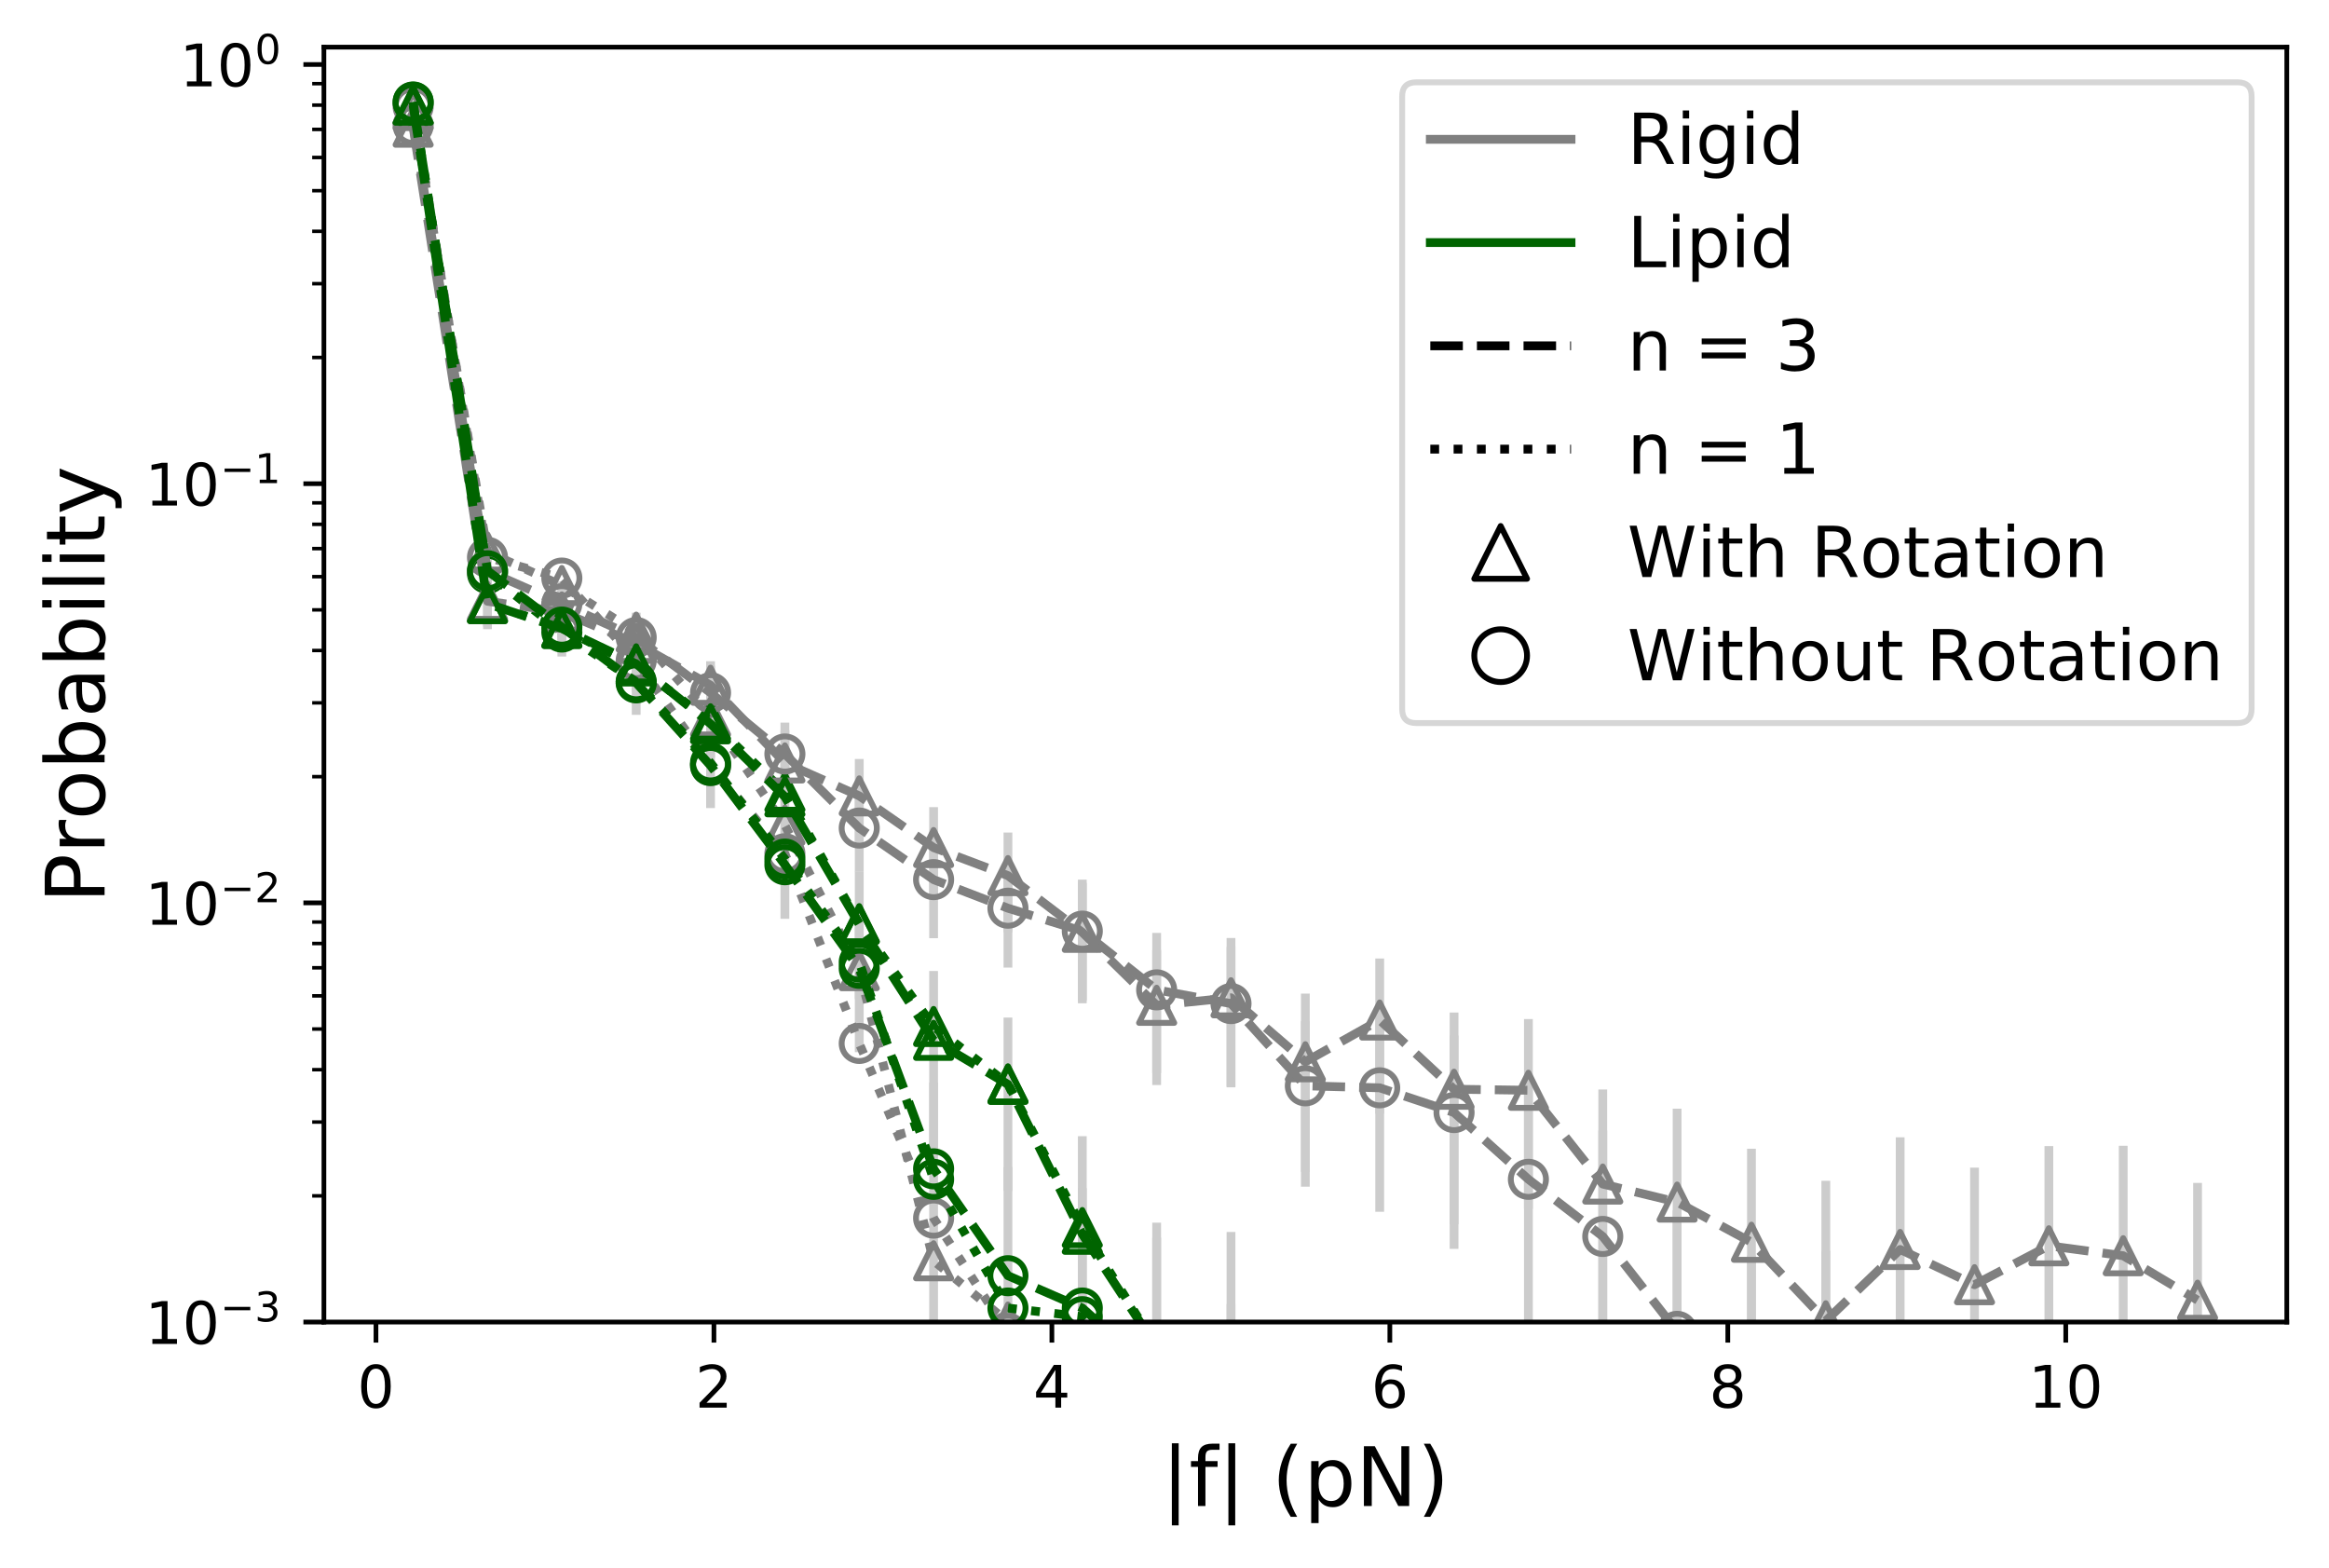 <?xml version="1.0" encoding="utf-8" standalone="no"?>
<!DOCTYPE svg PUBLIC "-//W3C//DTD SVG 1.1//EN"
  "http://www.w3.org/Graphics/SVG/1.1/DTD/svg11.dtd">
<!-- Created with matplotlib (https://matplotlib.org/) -->
<svg height="267.358pt" version="1.1" viewBox="0 0 397.249 267.358" width="397.249pt" xmlns="http://www.w3.org/2000/svg" xmlns:xlink="http://www.w3.org/1999/xlink">
 <defs>
  <style type="text/css">
*{stroke-linecap:butt;stroke-linejoin:round;}
  </style>
 </defs>
 <g id="figure_1">
  <g id="patch_1">
   <path d="M 0 267.358 
L 397.249 267.358 
L 397.249 0 
L 0 0 
z
" style="fill:#ffffff;"/>
  </g>
  <g id="axes_1">
   <g id="patch_2">
    <path d="M 55.249 225.48 
L 390.049 225.48 
L 390.049 8.04 
L 55.249 8.04 
z
" style="fill:#ffffff;"/>
   </g>
   <g id="matplotlib.axis_1">
    <g id="xtick_1">
     <g id="line2d_1">
      <defs>
       <path d="M 0 0 
L 0 3.5 
" id="m4f8c3f0439" style="stroke:#000000;stroke-width:0.8;"/>
      </defs>
      <g>
       <use style="fill-opacity:0;stroke:#000000;stroke-width:0.8;" x="64.127" xlink:href="#m4f8c3f0439" y="225.48"/>
      </g>
     </g>
     <g id="text_1">
      <!-- 0 -->
      <defs>
       <path d="M 31.781 66.406 
Q 24.172 66.406 20.328 58.906 
Q 16.5 51.422 16.5 36.375 
Q 16.5 21.391 20.328 13.891 
Q 24.172 6.391 31.781 6.391 
Q 39.453 6.391 43.281 13.891 
Q 47.125 21.391 47.125 36.375 
Q 47.125 51.422 43.281 58.906 
Q 39.453 66.406 31.781 66.406 
z
M 31.781 74.219 
Q 44.047 74.219 50.516 64.516 
Q 56.984 54.828 56.984 36.375 
Q 56.984 17.969 50.516 8.266 
Q 44.047 -1.422 31.781 -1.422 
Q 19.531 -1.422 13.062 8.266 
Q 6.594 17.969 6.594 36.375 
Q 6.594 54.828 13.062 64.516 
Q 19.531 74.219 31.781 74.219 
z
" id="DejaVuSans-48"/>
      </defs>
      <g transform="translate(60.945 240.078)scale(0.1 -0.1)">
       <use xlink:href="#DejaVuSans-48"/>
      </g>
     </g>
    </g>
    <g id="xtick_2">
     <g id="line2d_2">
      <g>
       <use style="fill-opacity:0;stroke:#000000;stroke-width:0.8;" x="121.771" xlink:href="#m4f8c3f0439" y="225.48"/>
      </g>
     </g>
     <g id="text_2">
      <!-- 2 -->
      <defs>
       <path d="M 19.188 8.297 
L 53.609 8.297 
L 53.609 0 
L 7.328 0 
L 7.328 8.297 
Q 12.938 14.109 22.625 23.891 
Q 32.328 33.688 34.812 36.531 
Q 39.547 41.844 41.422 45.531 
Q 43.312 49.219 43.312 52.781 
Q 43.312 58.594 39.234 62.25 
Q 35.156 65.922 28.609 65.922 
Q 23.969 65.922 18.812 64.312 
Q 13.672 62.703 7.812 59.422 
L 7.812 69.391 
Q 13.766 71.781 18.938 73 
Q 24.125 74.219 28.422 74.219 
Q 39.75 74.219 46.484 68.547 
Q 53.219 62.891 53.219 53.422 
Q 53.219 48.922 51.531 44.891 
Q 49.859 40.875 45.406 35.406 
Q 44.188 33.984 37.641 27.219 
Q 31.109 20.453 19.188 8.297 
z
" id="DejaVuSans-50"/>
      </defs>
      <g transform="translate(118.59 240.078)scale(0.1 -0.1)">
       <use xlink:href="#DejaVuSans-50"/>
      </g>
     </g>
    </g>
    <g id="xtick_3">
     <g id="line2d_3">
      <g>
       <use style="fill-opacity:0;stroke:#000000;stroke-width:0.8;" x="179.416" xlink:href="#m4f8c3f0439" y="225.48"/>
      </g>
     </g>
     <g id="text_3">
      <!-- 4 -->
      <defs>
       <path d="M 37.797 64.312 
L 12.891 25.391 
L 37.797 25.391 
z
M 35.203 72.906 
L 47.609 72.906 
L 47.609 25.391 
L 58.016 25.391 
L 58.016 17.188 
L 47.609 17.188 
L 47.609 0 
L 37.797 0 
L 37.797 17.188 
L 4.891 17.188 
L 4.891 26.703 
z
" id="DejaVuSans-52"/>
      </defs>
      <g transform="translate(176.235 240.078)scale(0.1 -0.1)">
       <use xlink:href="#DejaVuSans-52"/>
      </g>
     </g>
    </g>
    <g id="xtick_4">
     <g id="line2d_4">
      <g>
       <use style="fill-opacity:0;stroke:#000000;stroke-width:0.8;" x="237.061" xlink:href="#m4f8c3f0439" y="225.48"/>
      </g>
     </g>
     <g id="text_4">
      <!-- 6 -->
      <defs>
       <path d="M 33.016 40.375 
Q 26.375 40.375 22.484 35.828 
Q 18.609 31.297 18.609 23.391 
Q 18.609 15.531 22.484 10.953 
Q 26.375 6.391 33.016 6.391 
Q 39.656 6.391 43.531 10.953 
Q 47.406 15.531 47.406 23.391 
Q 47.406 31.297 43.531 35.828 
Q 39.656 40.375 33.016 40.375 
z
M 52.594 71.297 
L 52.594 62.312 
Q 48.875 64.062 45.094 64.984 
Q 41.312 65.922 37.594 65.922 
Q 27.828 65.922 22.672 59.328 
Q 17.531 52.734 16.797 39.406 
Q 19.672 43.656 24.016 45.922 
Q 28.375 48.188 33.594 48.188 
Q 44.578 48.188 50.953 41.516 
Q 57.328 34.859 57.328 23.391 
Q 57.328 12.156 50.688 5.359 
Q 44.047 -1.422 33.016 -1.422 
Q 20.359 -1.422 13.672 8.266 
Q 6.984 17.969 6.984 36.375 
Q 6.984 53.656 15.188 63.938 
Q 23.391 74.219 37.203 74.219 
Q 40.922 74.219 44.703 73.484 
Q 48.484 72.75 52.594 71.297 
z
" id="DejaVuSans-54"/>
      </defs>
      <g transform="translate(233.879 240.078)scale(0.1 -0.1)">
       <use xlink:href="#DejaVuSans-54"/>
      </g>
     </g>
    </g>
    <g id="xtick_5">
     <g id="line2d_5">
      <g>
       <use style="fill-opacity:0;stroke:#000000;stroke-width:0.8;" x="294.705" xlink:href="#m4f8c3f0439" y="225.48"/>
      </g>
     </g>
     <g id="text_5">
      <!-- 8 -->
      <defs>
       <path d="M 31.781 34.625 
Q 24.75 34.625 20.719 30.859 
Q 16.703 27.094 16.703 20.516 
Q 16.703 13.922 20.719 10.156 
Q 24.75 6.391 31.781 6.391 
Q 38.812 6.391 42.859 10.172 
Q 46.922 13.969 46.922 20.516 
Q 46.922 27.094 42.891 30.859 
Q 38.875 34.625 31.781 34.625 
z
M 21.922 38.812 
Q 15.578 40.375 12.031 44.719 
Q 8.5 49.078 8.5 55.328 
Q 8.5 64.062 14.719 69.141 
Q 20.953 74.219 31.781 74.219 
Q 42.672 74.219 48.875 69.141 
Q 55.078 64.062 55.078 55.328 
Q 55.078 49.078 51.531 44.719 
Q 48 40.375 41.703 38.812 
Q 48.828 37.156 52.797 32.312 
Q 56.781 27.484 56.781 20.516 
Q 56.781 9.906 50.312 4.234 
Q 43.844 -1.422 31.781 -1.422 
Q 19.734 -1.422 13.25 4.234 
Q 6.781 9.906 6.781 20.516 
Q 6.781 27.484 10.781 32.312 
Q 14.797 37.156 21.922 38.812 
z
M 18.312 54.391 
Q 18.312 48.734 21.844 45.562 
Q 25.391 42.391 31.781 42.391 
Q 38.141 42.391 41.719 45.562 
Q 45.312 48.734 45.312 54.391 
Q 45.312 60.062 41.719 63.234 
Q 38.141 66.406 31.781 66.406 
Q 25.391 66.406 21.844 63.234 
Q 18.312 60.062 18.312 54.391 
z
" id="DejaVuSans-56"/>
      </defs>
      <g transform="translate(291.524 240.078)scale(0.1 -0.1)">
       <use xlink:href="#DejaVuSans-56"/>
      </g>
     </g>
    </g>
    <g id="xtick_6">
     <g id="line2d_6">
      <g>
       <use style="fill-opacity:0;stroke:#000000;stroke-width:0.8;" x="352.35" xlink:href="#m4f8c3f0439" y="225.48"/>
      </g>
     </g>
     <g id="text_6">
      <!-- 10 -->
      <defs>
       <path d="M 12.406 8.297 
L 28.516 8.297 
L 28.516 63.922 
L 10.984 60.406 
L 10.984 69.391 
L 28.422 72.906 
L 38.281 72.906 
L 38.281 8.297 
L 54.391 8.297 
L 54.391 0 
L 12.406 0 
z
" id="DejaVuSans-49"/>
      </defs>
      <g transform="translate(345.987 240.078)scale(0.1 -0.1)">
       <use xlink:href="#DejaVuSans-49"/>
       <use x="63.623" xlink:href="#DejaVuSans-48"/>
      </g>
     </g>
    </g>
    <g id="text_7">
     <!-- |f| (pN) -->
     <defs>
      <path d="M 21 76.422 
L 21 -23.578 
L 12.703 -23.578 
L 12.703 76.422 
z
" id="DejaVuSans-124"/>
      <path d="M 37.109 75.984 
L 37.109 68.5 
L 28.516 68.5 
Q 23.688 68.5 21.797 66.547 
Q 19.922 64.594 19.922 59.516 
L 19.922 54.688 
L 34.719 54.688 
L 34.719 47.703 
L 19.922 47.703 
L 19.922 0 
L 10.891 0 
L 10.891 47.703 
L 2.297 47.703 
L 2.297 54.688 
L 10.891 54.688 
L 10.891 58.5 
Q 10.891 67.625 15.141 71.797 
Q 19.391 75.984 28.609 75.984 
z
" id="DejaVuSans-102"/>
      <path id="DejaVuSans-32"/>
      <path d="M 31 75.875 
Q 24.469 64.656 21.281 53.656 
Q 18.109 42.672 18.109 31.391 
Q 18.109 20.125 21.312 9.062 
Q 24.516 -2 31 -13.188 
L 23.188 -13.188 
Q 15.875 -1.703 12.234 9.375 
Q 8.594 20.453 8.594 31.391 
Q 8.594 42.281 12.203 53.312 
Q 15.828 64.359 23.188 75.875 
z
" id="DejaVuSans-40"/>
      <path d="M 18.109 8.203 
L 18.109 -20.797 
L 9.078 -20.797 
L 9.078 54.688 
L 18.109 54.688 
L 18.109 46.391 
Q 20.953 51.266 25.266 53.625 
Q 29.594 56 35.594 56 
Q 45.562 56 51.781 48.094 
Q 58.016 40.188 58.016 27.297 
Q 58.016 14.406 51.781 6.484 
Q 45.562 -1.422 35.594 -1.422 
Q 29.594 -1.422 25.266 0.953 
Q 20.953 3.328 18.109 8.203 
z
M 48.688 27.297 
Q 48.688 37.203 44.609 42.844 
Q 40.531 48.484 33.406 48.484 
Q 26.266 48.484 22.188 42.844 
Q 18.109 37.203 18.109 27.297 
Q 18.109 17.391 22.188 11.75 
Q 26.266 6.109 33.406 6.109 
Q 40.531 6.109 44.609 11.75 
Q 48.688 17.391 48.688 27.297 
z
" id="DejaVuSans-112"/>
      <path d="M 9.812 72.906 
L 23.094 72.906 
L 55.422 11.922 
L 55.422 72.906 
L 64.984 72.906 
L 64.984 0 
L 51.703 0 
L 19.391 60.984 
L 19.391 0 
L 9.812 0 
z
" id="DejaVuSans-78"/>
      <path d="M 8.016 75.875 
L 15.828 75.875 
Q 23.141 64.359 26.781 53.312 
Q 30.422 42.281 30.422 31.391 
Q 30.422 20.453 26.781 9.375 
Q 23.141 -1.703 15.828 -13.188 
L 8.016 -13.188 
Q 14.5 -2 17.703 9.062 
Q 20.906 20.125 20.906 31.391 
Q 20.906 42.672 17.703 53.656 
Q 14.5 64.656 8.016 75.875 
z
" id="DejaVuSans-41"/>
     </defs>
     <g transform="translate(198.101 256.857)scale(0.14 -0.14)">
      <use xlink:href="#DejaVuSans-124"/>
      <use x="33.691" xlink:href="#DejaVuSans-102"/>
      <use x="68.896" xlink:href="#DejaVuSans-124"/>
      <use x="102.588" xlink:href="#DejaVuSans-32"/>
      <use x="134.375" xlink:href="#DejaVuSans-40"/>
      <use x="173.389" xlink:href="#DejaVuSans-112"/>
      <use x="236.865" xlink:href="#DejaVuSans-78"/>
      <use x="311.67" xlink:href="#DejaVuSans-41"/>
     </g>
    </g>
   </g>
   <g id="matplotlib.axis_2">
    <g id="ytick_1">
     <g id="line2d_7">
      <defs>
       <path d="M 0 0 
L -3.5 0 
" id="m34b54b934f" style="stroke:#000000;stroke-width:0.8;"/>
      </defs>
      <g>
       <use style="fill-opacity:0;stroke:#000000;stroke-width:0.8;" x="55.249" xlink:href="#m34b54b934f" y="225.48"/>
      </g>
     </g>
     <g id="text_8">
      <!-- $\mathdefault{10^{-3}}$ -->
      <defs>
       <path d="M 10.594 35.5 
L 73.188 35.5 
L 73.188 27.203 
L 10.594 27.203 
z
" id="DejaVuSans-8722"/>
       <path d="M 40.578 39.312 
Q 47.656 37.797 51.625 33 
Q 55.609 28.219 55.609 21.188 
Q 55.609 10.406 48.188 4.484 
Q 40.766 -1.422 27.094 -1.422 
Q 22.516 -1.422 17.656 -0.516 
Q 12.797 0.391 7.625 2.203 
L 7.625 11.719 
Q 11.719 9.328 16.594 8.109 
Q 21.484 6.891 26.812 6.891 
Q 36.078 6.891 40.938 10.547 
Q 45.797 14.203 45.797 21.188 
Q 45.797 27.641 41.281 31.266 
Q 36.766 34.906 28.719 34.906 
L 20.219 34.906 
L 20.219 43.016 
L 29.109 43.016 
Q 36.375 43.016 40.234 45.922 
Q 44.094 48.828 44.094 54.297 
Q 44.094 59.906 40.109 62.906 
Q 36.141 65.922 28.719 65.922 
Q 24.656 65.922 20.016 65.031 
Q 15.375 64.156 9.812 62.312 
L 9.812 71.094 
Q 15.438 72.656 20.344 73.438 
Q 25.25 74.219 29.594 74.219 
Q 40.828 74.219 47.359 69.109 
Q 53.906 64.016 53.906 55.328 
Q 53.906 49.266 50.438 45.094 
Q 46.969 40.922 40.578 39.312 
z
" id="DejaVuSans-51"/>
      </defs>
      <g transform="translate(24.749 229.279)scale(0.1 -0.1)">
       <use transform="translate(0 0.766)" xlink:href="#DejaVuSans-49"/>
       <use transform="translate(63.623 0.766)" xlink:href="#DejaVuSans-48"/>
       <use transform="translate(128.203 39.047)scale(0.7)" xlink:href="#DejaVuSans-8722"/>
       <use transform="translate(186.855 39.047)scale(0.7)" xlink:href="#DejaVuSans-51"/>
      </g>
     </g>
    </g>
    <g id="ytick_2">
     <g id="line2d_8">
      <g>
       <use style="fill-opacity:0;stroke:#000000;stroke-width:0.8;" x="55.249" xlink:href="#m34b54b934f" y="153.986"/>
      </g>
     </g>
     <g id="text_9">
      <!-- $\mathdefault{10^{-2}}$ -->
      <g transform="translate(24.749 157.786)scale(0.1 -0.1)">
       <use transform="translate(0 0.766)" xlink:href="#DejaVuSans-49"/>
       <use transform="translate(63.623 0.766)" xlink:href="#DejaVuSans-48"/>
       <use transform="translate(128.203 39.047)scale(0.7)" xlink:href="#DejaVuSans-8722"/>
       <use transform="translate(186.855 39.047)scale(0.7)" xlink:href="#DejaVuSans-50"/>
      </g>
     </g>
    </g>
    <g id="ytick_3">
     <g id="line2d_9">
      <g>
       <use style="fill-opacity:0;stroke:#000000;stroke-width:0.8;" x="55.249" xlink:href="#m34b54b934f" y="82.493"/>
      </g>
     </g>
     <g id="text_10">
      <!-- $\mathdefault{10^{-1}}$ -->
      <g transform="translate(24.749 86.292)scale(0.1 -0.1)">
       <use transform="translate(0 0.684)" xlink:href="#DejaVuSans-49"/>
       <use transform="translate(63.623 0.684)" xlink:href="#DejaVuSans-48"/>
       <use transform="translate(128.203 38.966)scale(0.7)" xlink:href="#DejaVuSans-8722"/>
       <use transform="translate(186.855 38.966)scale(0.7)" xlink:href="#DejaVuSans-49"/>
      </g>
     </g>
    </g>
    <g id="ytick_4">
     <g id="line2d_10">
      <g>
       <use style="fill-opacity:0;stroke:#000000;stroke-width:0.8;" x="55.249" xlink:href="#m34b54b934f" y="10.999"/>
      </g>
     </g>
     <g id="text_11">
      <!-- $\mathdefault{10^{0}}$ -->
      <g transform="translate(30.649 14.798)scale(0.1 -0.1)">
       <use transform="translate(0 0.766)" xlink:href="#DejaVuSans-49"/>
       <use transform="translate(63.623 0.766)" xlink:href="#DejaVuSans-48"/>
       <use transform="translate(128.203 39.047)scale(0.7)" xlink:href="#DejaVuSans-48"/>
      </g>
     </g>
    </g>
    <g id="ytick_5">
     <g id="line2d_11">
      <defs>
       <path d="M 0 0 
L -2 0 
" id="ma5b384ab87" style="stroke:#000000;stroke-width:0.6;"/>
      </defs>
      <g>
       <use style="fill-opacity:0;stroke:#000000;stroke-width:0.6;" x="55.249" xlink:href="#ma5b384ab87" y="203.958"/>
      </g>
     </g>
    </g>
    <g id="ytick_6">
     <g id="line2d_12">
      <g>
       <use style="fill-opacity:0;stroke:#000000;stroke-width:0.6;" x="55.249" xlink:href="#ma5b384ab87" y="191.369"/>
      </g>
     </g>
    </g>
    <g id="ytick_7">
     <g id="line2d_13">
      <g>
       <use style="fill-opacity:0;stroke:#000000;stroke-width:0.6;" x="55.249" xlink:href="#ma5b384ab87" y="182.436"/>
      </g>
     </g>
    </g>
    <g id="ytick_8">
     <g id="line2d_14">
      <g>
       <use style="fill-opacity:0;stroke:#000000;stroke-width:0.6;" x="55.249" xlink:href="#ma5b384ab87" y="175.508"/>
      </g>
     </g>
    </g>
    <g id="ytick_9">
     <g id="line2d_15">
      <g>
       <use style="fill-opacity:0;stroke:#000000;stroke-width:0.6;" x="55.249" xlink:href="#ma5b384ab87" y="169.847"/>
      </g>
     </g>
    </g>
    <g id="ytick_10">
     <g id="line2d_16">
      <g>
       <use style="fill-opacity:0;stroke:#000000;stroke-width:0.6;" x="55.249" xlink:href="#ma5b384ab87" y="165.061"/>
      </g>
     </g>
    </g>
    <g id="ytick_11">
     <g id="line2d_17">
      <g>
       <use style="fill-opacity:0;stroke:#000000;stroke-width:0.6;" x="55.249" xlink:href="#ma5b384ab87" y="160.915"/>
      </g>
     </g>
    </g>
    <g id="ytick_12">
     <g id="line2d_18">
      <g>
       <use style="fill-opacity:0;stroke:#000000;stroke-width:0.6;" x="55.249" xlink:href="#ma5b384ab87" y="157.258"/>
      </g>
     </g>
    </g>
    <g id="ytick_13">
     <g id="line2d_19">
      <g>
       <use style="fill-opacity:0;stroke:#000000;stroke-width:0.6;" x="55.249" xlink:href="#ma5b384ab87" y="132.465"/>
      </g>
     </g>
    </g>
    <g id="ytick_14">
     <g id="line2d_20">
      <g>
       <use style="fill-opacity:0;stroke:#000000;stroke-width:0.6;" x="55.249" xlink:href="#ma5b384ab87" y="119.875"/>
      </g>
     </g>
    </g>
    <g id="ytick_15">
     <g id="line2d_21">
      <g>
       <use style="fill-opacity:0;stroke:#000000;stroke-width:0.6;" x="55.249" xlink:href="#ma5b384ab87" y="110.943"/>
      </g>
     </g>
    </g>
    <g id="ytick_16">
     <g id="line2d_22">
      <g>
       <use style="fill-opacity:0;stroke:#000000;stroke-width:0.6;" x="55.249" xlink:href="#ma5b384ab87" y="104.014"/>
      </g>
     </g>
    </g>
    <g id="ytick_17">
     <g id="line2d_23">
      <g>
       <use style="fill-opacity:0;stroke:#000000;stroke-width:0.6;" x="55.249" xlink:href="#ma5b384ab87" y="98.354"/>
      </g>
     </g>
    </g>
    <g id="ytick_18">
     <g id="line2d_24">
      <g>
       <use style="fill-opacity:0;stroke:#000000;stroke-width:0.6;" x="55.249" xlink:href="#ma5b384ab87" y="93.567"/>
      </g>
     </g>
    </g>
    <g id="ytick_19">
     <g id="line2d_25">
      <g>
       <use style="fill-opacity:0;stroke:#000000;stroke-width:0.6;" x="55.249" xlink:href="#ma5b384ab87" y="89.421"/>
      </g>
     </g>
    </g>
    <g id="ytick_20">
     <g id="line2d_26">
      <g>
       <use style="fill-opacity:0;stroke:#000000;stroke-width:0.6;" x="55.249" xlink:href="#ma5b384ab87" y="85.764"/>
      </g>
     </g>
    </g>
    <g id="ytick_21">
     <g id="line2d_27">
      <g>
       <use style="fill-opacity:0;stroke:#000000;stroke-width:0.6;" x="55.249" xlink:href="#ma5b384ab87" y="60.971"/>
      </g>
     </g>
    </g>
    <g id="ytick_22">
     <g id="line2d_28">
      <g>
       <use style="fill-opacity:0;stroke:#000000;stroke-width:0.6;" x="55.249" xlink:href="#ma5b384ab87" y="48.382"/>
      </g>
     </g>
    </g>
    <g id="ytick_23">
     <g id="line2d_29">
      <g>
       <use style="fill-opacity:0;stroke:#000000;stroke-width:0.6;" x="55.249" xlink:href="#ma5b384ab87" y="39.449"/>
      </g>
     </g>
    </g>
    <g id="ytick_24">
     <g id="line2d_30">
      <g>
       <use style="fill-opacity:0;stroke:#000000;stroke-width:0.6;" x="55.249" xlink:href="#ma5b384ab87" y="32.521"/>
      </g>
     </g>
    </g>
    <g id="ytick_25">
     <g id="line2d_31">
      <g>
       <use style="fill-opacity:0;stroke:#000000;stroke-width:0.6;" x="55.249" xlink:href="#ma5b384ab87" y="26.86"/>
      </g>
     </g>
    </g>
    <g id="ytick_26">
     <g id="line2d_32">
      <g>
       <use style="fill-opacity:0;stroke:#000000;stroke-width:0.6;" x="55.249" xlink:href="#ma5b384ab87" y="22.074"/>
      </g>
     </g>
    </g>
    <g id="ytick_27">
     <g id="line2d_33">
      <g>
       <use style="fill-opacity:0;stroke:#000000;stroke-width:0.6;" x="55.249" xlink:href="#ma5b384ab87" y="17.928"/>
      </g>
     </g>
    </g>
    <g id="ytick_28">
     <g id="line2d_34">
      <g>
       <use style="fill-opacity:0;stroke:#000000;stroke-width:0.6;" x="55.249" xlink:href="#ma5b384ab87" y="14.271"/>
      </g>
     </g>
    </g>
    <g id="text_12">
     <!-- Probability -->
     <defs>
      <path d="M 19.672 64.797 
L 19.672 37.406 
L 32.078 37.406 
Q 38.969 37.406 42.719 40.969 
Q 46.484 44.531 46.484 51.125 
Q 46.484 57.672 42.719 61.234 
Q 38.969 64.797 32.078 64.797 
z
M 9.812 72.906 
L 32.078 72.906 
Q 44.344 72.906 50.609 67.359 
Q 56.891 61.812 56.891 51.125 
Q 56.891 40.328 50.609 34.812 
Q 44.344 29.297 32.078 29.297 
L 19.672 29.297 
L 19.672 0 
L 9.812 0 
z
" id="DejaVuSans-80"/>
      <path d="M 41.109 46.297 
Q 39.594 47.172 37.812 47.578 
Q 36.031 48 33.891 48 
Q 26.266 48 22.188 43.047 
Q 18.109 38.094 18.109 28.812 
L 18.109 0 
L 9.078 0 
L 9.078 54.688 
L 18.109 54.688 
L 18.109 46.188 
Q 20.953 51.172 25.484 53.578 
Q 30.031 56 36.531 56 
Q 37.453 56 38.578 55.875 
Q 39.703 55.766 41.062 55.516 
z
" id="DejaVuSans-114"/>
      <path d="M 30.609 48.391 
Q 23.391 48.391 19.188 42.75 
Q 14.984 37.109 14.984 27.297 
Q 14.984 17.484 19.156 11.844 
Q 23.344 6.203 30.609 6.203 
Q 37.797 6.203 41.984 11.859 
Q 46.188 17.531 46.188 27.297 
Q 46.188 37.016 41.984 42.703 
Q 37.797 48.391 30.609 48.391 
z
M 30.609 56 
Q 42.328 56 49.016 48.375 
Q 55.719 40.766 55.719 27.297 
Q 55.719 13.875 49.016 6.219 
Q 42.328 -1.422 30.609 -1.422 
Q 18.844 -1.422 12.172 6.219 
Q 5.516 13.875 5.516 27.297 
Q 5.516 40.766 12.172 48.375 
Q 18.844 56 30.609 56 
z
" id="DejaVuSans-111"/>
      <path d="M 48.688 27.297 
Q 48.688 37.203 44.609 42.844 
Q 40.531 48.484 33.406 48.484 
Q 26.266 48.484 22.188 42.844 
Q 18.109 37.203 18.109 27.297 
Q 18.109 17.391 22.188 11.75 
Q 26.266 6.109 33.406 6.109 
Q 40.531 6.109 44.609 11.75 
Q 48.688 17.391 48.688 27.297 
z
M 18.109 46.391 
Q 20.953 51.266 25.266 53.625 
Q 29.594 56 35.594 56 
Q 45.562 56 51.781 48.094 
Q 58.016 40.188 58.016 27.297 
Q 58.016 14.406 51.781 6.484 
Q 45.562 -1.422 35.594 -1.422 
Q 29.594 -1.422 25.266 0.953 
Q 20.953 3.328 18.109 8.203 
L 18.109 0 
L 9.078 0 
L 9.078 75.984 
L 18.109 75.984 
z
" id="DejaVuSans-98"/>
      <path d="M 34.281 27.484 
Q 23.391 27.484 19.188 25 
Q 14.984 22.516 14.984 16.5 
Q 14.984 11.719 18.141 8.906 
Q 21.297 6.109 26.703 6.109 
Q 34.188 6.109 38.703 11.406 
Q 43.219 16.703 43.219 25.484 
L 43.219 27.484 
z
M 52.203 31.203 
L 52.203 0 
L 43.219 0 
L 43.219 8.297 
Q 40.141 3.328 35.547 0.953 
Q 30.953 -1.422 24.312 -1.422 
Q 15.922 -1.422 10.953 3.297 
Q 6 8.016 6 15.922 
Q 6 25.141 12.172 29.828 
Q 18.359 34.516 30.609 34.516 
L 43.219 34.516 
L 43.219 35.406 
Q 43.219 41.609 39.141 45 
Q 35.062 48.391 27.688 48.391 
Q 23 48.391 18.547 47.266 
Q 14.109 46.141 10.016 43.891 
L 10.016 52.203 
Q 14.938 54.109 19.578 55.047 
Q 24.219 56 28.609 56 
Q 40.484 56 46.344 49.844 
Q 52.203 43.703 52.203 31.203 
z
" id="DejaVuSans-97"/>
      <path d="M 9.422 54.688 
L 18.406 54.688 
L 18.406 0 
L 9.422 0 
z
M 9.422 75.984 
L 18.406 75.984 
L 18.406 64.594 
L 9.422 64.594 
z
" id="DejaVuSans-105"/>
      <path d="M 9.422 75.984 
L 18.406 75.984 
L 18.406 0 
L 9.422 0 
z
" id="DejaVuSans-108"/>
      <path d="M 18.312 70.219 
L 18.312 54.688 
L 36.812 54.688 
L 36.812 47.703 
L 18.312 47.703 
L 18.312 18.016 
Q 18.312 11.328 20.141 9.422 
Q 21.969 7.516 27.594 7.516 
L 36.812 7.516 
L 36.812 0 
L 27.594 0 
Q 17.188 0 13.234 3.875 
Q 9.281 7.766 9.281 18.016 
L 9.281 47.703 
L 2.688 47.703 
L 2.688 54.688 
L 9.281 54.688 
L 9.281 70.219 
z
" id="DejaVuSans-116"/>
      <path d="M 32.172 -5.078 
Q 28.375 -14.844 24.75 -17.812 
Q 21.141 -20.797 15.094 -20.797 
L 7.906 -20.797 
L 7.906 -13.281 
L 13.188 -13.281 
Q 16.891 -13.281 18.938 -11.516 
Q 21 -9.766 23.484 -3.219 
L 25.094 0.875 
L 2.984 54.688 
L 12.5 54.688 
L 29.594 11.922 
L 46.688 54.688 
L 56.203 54.688 
z
" id="DejaVuSans-121"/>
     </defs>
     <g transform="translate(17.838 154.037)rotate(-90)scale(0.14 -0.14)">
      <use xlink:href="#DejaVuSans-80"/>
      <use x="60.287" xlink:href="#DejaVuSans-114"/>
      <use x="101.369" xlink:href="#DejaVuSans-111"/>
      <use x="162.551" xlink:href="#DejaVuSans-98"/>
      <use x="226.027" xlink:href="#DejaVuSans-97"/>
      <use x="287.307" xlink:href="#DejaVuSans-98"/>
      <use x="350.783" xlink:href="#DejaVuSans-105"/>
      <use x="378.566" xlink:href="#DejaVuSans-108"/>
      <use x="406.35" xlink:href="#DejaVuSans-105"/>
      <use x="434.133" xlink:href="#DejaVuSans-116"/>
      <use x="473.342" xlink:href="#DejaVuSans-121"/>
     </g>
    </g>
   </g>
   <g id="LineCollection_1">
    <path clip-path="url(#p4df588254d)" d="M 70.468 22.29 
L 70.468 21.11 
" style="fill:none;stroke:#cccccc;stroke-width:1.5;"/>
    <path clip-path="url(#p4df588254d)" d="M 83.149 106.869 
L 83.149 98.755 
" style="fill:none;stroke:#cccccc;stroke-width:1.5;"/>
    <path clip-path="url(#p4df588254d)" d="M 95.831 108.79 
L 95.831 100.504 
" style="fill:none;stroke:#cccccc;stroke-width:1.5;"/>
    <path clip-path="url(#p4df588254d)" d="M 108.513 114.941 
L 108.513 105.264 
" style="fill:none;stroke:#cccccc;stroke-width:1.5;"/>
    <path clip-path="url(#p4df588254d)" d="M 121.195 121.582 
L 121.195 112.773 
" style="fill:none;stroke:#cccccc;stroke-width:1.5;"/>
    <path clip-path="url(#p4df588254d)" d="M 133.877 136.925 
L 133.877 124.543 
" style="fill:none;stroke:#cccccc;stroke-width:1.5;"/>
    <path clip-path="url(#p4df588254d)" d="M 146.558 143.637 
L 146.558 129.455 
" style="fill:none;stroke:#cccccc;stroke-width:1.5;"/>
    <path clip-path="url(#p4df588254d)" d="M 159.24 153.437 
L 159.24 137.662 
" style="fill:none;stroke:#cccccc;stroke-width:1.5;"/>
    <path clip-path="url(#p4df588254d)" d="M 171.922 158.988 
L 171.922 141.988 
" style="fill:none;stroke:#cccccc;stroke-width:1.5;"/>
    <path clip-path="url(#p4df588254d)" d="M 184.604 170.642 
L 184.604 150.575 
" style="fill:none;stroke:#cccccc;stroke-width:1.5;"/>
    <path clip-path="url(#p4df588254d)" d="M 197.286 185.054 
L 197.286 162.03 
" style="fill:none;stroke:#cccccc;stroke-width:1.5;"/>
    <path clip-path="url(#p4df588254d)" d="M 209.968 185.449 
L 209.968 159.979 
" style="fill:none;stroke:#cccccc;stroke-width:1.5;"/>
    <path clip-path="url(#p4df588254d)" d="M 222.649 199.878 
L 222.649 169.463 
" style="fill:none;stroke:#cccccc;stroke-width:1.5;"/>
    <path clip-path="url(#p4df588254d)" d="M 235.331 189.945 
L 235.331 163.473 
" style="fill:none;stroke:#cccccc;stroke-width:1.5;"/>
    <path clip-path="url(#p4df588254d)" d="M 248.013 208.817 
L 248.013 172.689 
" style="fill:none;stroke:#cccccc;stroke-width:1.5;"/>
    <path clip-path="url(#p4df588254d)" d="M 260.695 206.156 
L 260.695 173.808 
" style="fill:none;stroke:#cccccc;stroke-width:1.5;"/>
    <path clip-path="url(#p4df588254d)" d="M 273.377 237.449 
L 273.377 185.814 
" style="fill:none;stroke:#cccccc;stroke-width:1.5;"/>
    <path clip-path="url(#p4df588254d)" d="M 286.058 239.462 
L 286.058 189.092 
" style="fill:none;stroke:#cccccc;stroke-width:1.5;"/>
    <path clip-path="url(#p4df588254d)" d="M 298.74 246.408 
L 298.74 195.925 
" style="fill:none;stroke:#cccccc;stroke-width:1.5;"/>
    <path clip-path="url(#p4df588254d)" d="M 311.422 268.358 
L 311.422 201.392 
" style="fill:none;stroke:#cccccc;stroke-width:1.5;"/>
    <path clip-path="url(#p4df588254d)" d="M 324.104 268.358 
L 324.104 193.973 
" style="fill:none;stroke:#cccccc;stroke-width:1.5;"/>
    <path clip-path="url(#p4df588254d)" d="M 336.786 268.358 
L 336.786 199.139 
" style="fill:none;stroke:#cccccc;stroke-width:1.5;"/>
    <path clip-path="url(#p4df588254d)" d="M 349.468 253.023 
L 349.468 195.469 
" style="fill:none;stroke:#cccccc;stroke-width:1.5;"/>
    <path clip-path="url(#p4df588254d)" d="M 362.149 268.358 
L 362.149 195.416 
" style="fill:none;stroke:#cccccc;stroke-width:1.5;"/>
    <path clip-path="url(#p4df588254d)" d="M 374.831 268.358 
L 374.831 201.747 
" style="fill:none;stroke:#cccccc;stroke-width:1.5;"/>
   </g>
   <g id="LineCollection_2">
    <path clip-path="url(#p4df588254d)" d="M 70.468 22.057 
L 70.468 20.72 
" style="fill:none;stroke:#cccccc;stroke-width:1.5;"/>
    <path clip-path="url(#p4df588254d)" d="M 83.149 101.635 
L 83.149 93.641 
" style="fill:none;stroke:#cccccc;stroke-width:1.5;"/>
    <path clip-path="url(#p4df588254d)" d="M 95.831 107.275 
L 95.831 99.194 
" style="fill:none;stroke:#cccccc;stroke-width:1.5;"/>
    <path clip-path="url(#p4df588254d)" d="M 108.513 113.621 
L 108.513 104.505 
" style="fill:none;stroke:#cccccc;stroke-width:1.5;"/>
    <path clip-path="url(#p4df588254d)" d="M 121.195 123.529 
L 121.195 113.567 
" style="fill:none;stroke:#cccccc;stroke-width:1.5;"/>
    <path clip-path="url(#p4df588254d)" d="M 133.877 135.07 
L 133.877 123.244 
" style="fill:none;stroke:#cccccc;stroke-width:1.5;"/>
    <path clip-path="url(#p4df588254d)" d="M 146.558 148.686 
L 146.558 135.219 
" style="fill:none;stroke:#cccccc;stroke-width:1.5;"/>
    <path clip-path="url(#p4df588254d)" d="M 159.24 160.015 
L 159.24 142.475 
" style="fill:none;stroke:#cccccc;stroke-width:1.5;"/>
    <path clip-path="url(#p4df588254d)" d="M 171.922 165.028 
L 171.922 147.268 
" style="fill:none;stroke:#cccccc;stroke-width:1.5;"/>
    <path clip-path="url(#p4df588254d)" d="M 184.604 171.116 
L 184.604 150.02 
" style="fill:none;stroke:#cccccc;stroke-width:1.5;"/>
    <path clip-path="url(#p4df588254d)" d="M 197.286 183.029 
L 197.286 159.116 
" style="fill:none;stroke:#cccccc;stroke-width:1.5;"/>
    <path clip-path="url(#p4df588254d)" d="M 209.968 185.31 
L 209.968 161.483 
" style="fill:none;stroke:#cccccc;stroke-width:1.5;"/>
    <path clip-path="url(#p4df588254d)" d="M 222.649 202.395 
L 222.649 174.185 
" style="fill:none;stroke:#cccccc;stroke-width:1.5;"/>
    <path clip-path="url(#p4df588254d)" d="M 235.331 206.676 
L 235.331 173.068 
" style="fill:none;stroke:#cccccc;stroke-width:1.5;"/>
    <path clip-path="url(#p4df588254d)" d="M 248.013 213.002 
L 248.013 176.608 
" style="fill:none;stroke:#cccccc;stroke-width:1.5;"/>
    <path clip-path="url(#p4df588254d)" d="M 260.695 236.459 
L 260.695 185.038 
" style="fill:none;stroke:#cccccc;stroke-width:1.5;"/>
    <path clip-path="url(#p4df588254d)" d="M 273.377 259.422 
L 273.377 192.794 
" style="fill:none;stroke:#cccccc;stroke-width:1.5;"/>
    <path clip-path="url(#p4df588254d)" d="M 286.058 268.358 
L 286.058 206.397 
" style="fill:none;stroke:#cccccc;stroke-width:1.5;"/>
    <path clip-path="url(#p4df588254d)" d="M 298.74 268.358 
L 298.74 214.107 
" style="fill:none;stroke:#cccccc;stroke-width:1.5;"/>
    <path clip-path="url(#p4df588254d)" d="M 311.422 268.358 
L 311.422 213.323 
" style="fill:none;stroke:#cccccc;stroke-width:1.5;"/>
    <path clip-path="url(#p4df588254d)" style="fill:none;stroke:#cccccc;stroke-width:1.5;"/>
    <path clip-path="url(#p4df588254d)" style="fill:none;stroke:#cccccc;stroke-width:1.5;"/>
    <path clip-path="url(#p4df588254d)" d="M 349.468 268.358 
L 349.468 249.168 
" style="fill:none;stroke:#cccccc;stroke-width:1.5;"/>
    <path clip-path="url(#p4df588254d)" style="fill:none;stroke:#cccccc;stroke-width:1.5;"/>
    <path clip-path="url(#p4df588254d)" style="fill:none;stroke:#cccccc;stroke-width:1.5;"/>
   </g>
   <g id="LineCollection_3">
    <path clip-path="url(#p4df588254d)" d="M 70.468 18.438 
L 70.468 17.44 
" style="fill:none;stroke:#cccccc;stroke-width:1.5;"/>
    <path clip-path="url(#p4df588254d)" d="M 83.149 107.315 
L 83.149 99.128 
" style="fill:none;stroke:#cccccc;stroke-width:1.5;"/>
    <path clip-path="url(#p4df588254d)" d="M 95.831 111.972 
L 95.831 103.058 
" style="fill:none;stroke:#cccccc;stroke-width:1.5;"/>
    <path clip-path="url(#p4df588254d)" d="M 108.513 117.945 
L 108.513 109.122 
" style="fill:none;stroke:#cccccc;stroke-width:1.5;"/>
    <path clip-path="url(#p4df588254d)" d="M 121.195 129.197 
L 121.195 118.598 
" style="fill:none;stroke:#cccccc;stroke-width:1.5;"/>
    <path clip-path="url(#p4df588254d)" d="M 133.877 144.483 
L 133.877 129.17 
" style="fill:none;stroke:#cccccc;stroke-width:1.5;"/>
    <path clip-path="url(#p4df588254d)" d="M 146.558 170.402 
L 146.558 148.621 
" style="fill:none;stroke:#cccccc;stroke-width:1.5;"/>
    <path clip-path="url(#p4df588254d)" d="M 159.24 196.776 
L 159.24 165.6 
" style="fill:none;stroke:#cccccc;stroke-width:1.5;"/>
    <path clip-path="url(#p4df588254d)" d="M 171.922 203.119 
L 171.922 173.552 
" style="fill:none;stroke:#cccccc;stroke-width:1.5;"/>
    <path clip-path="url(#p4df588254d)" d="M 184.604 249.3 
L 184.604 193.782 
" style="fill:none;stroke:#cccccc;stroke-width:1.5;"/>
    <path clip-path="url(#p4df588254d)" d="M 197.286 268.358 
L 197.286 208.529 
" style="fill:none;stroke:#cccccc;stroke-width:1.5;"/>
    <path clip-path="url(#p4df588254d)" d="M 209.968 268.358 
L 209.968 210.117 
" style="fill:none;stroke:#cccccc;stroke-width:1.5;"/>
    <path clip-path="url(#p4df588254d)" d="M 222.649 268.358 
L 222.649 226.384 
" style="fill:none;stroke:#cccccc;stroke-width:1.5;"/>
    <path clip-path="url(#p4df588254d)" d="M 235.331 268.358 
L 235.331 235.381 
" style="fill:none;stroke:#cccccc;stroke-width:1.5;"/>
    <path clip-path="url(#p4df588254d)" d="M 248.013 268.358 
L 248.013 253.93 
" style="fill:none;stroke:#cccccc;stroke-width:1.5;"/>
    <path clip-path="url(#p4df588254d)" d="M 260.695 268.358 
L 260.695 250.623 
" style="fill:none;stroke:#cccccc;stroke-width:1.5;"/>
    <path clip-path="url(#p4df588254d)" style="fill:none;stroke:#cccccc;stroke-width:1.5;"/>
    <path clip-path="url(#p4df588254d)" style="fill:none;stroke:#cccccc;stroke-width:1.5;"/>
    <path clip-path="url(#p4df588254d)" style="fill:none;stroke:#cccccc;stroke-width:1.5;"/>
    <path clip-path="url(#p4df588254d)" style="fill:none;stroke:#cccccc;stroke-width:1.5;"/>
    <path clip-path="url(#p4df588254d)" style="fill:none;stroke:#cccccc;stroke-width:1.5;"/>
    <path clip-path="url(#p4df588254d)" style="fill:none;stroke:#cccccc;stroke-width:1.5;"/>
    <path clip-path="url(#p4df588254d)" style="fill:none;stroke:#cccccc;stroke-width:1.5;"/>
    <path clip-path="url(#p4df588254d)" style="fill:none;stroke:#cccccc;stroke-width:1.5;"/>
    <path clip-path="url(#p4df588254d)" style="fill:none;stroke:#cccccc;stroke-width:1.5;"/>
   </g>
   <g id="LineCollection_4">
    <path clip-path="url(#p4df588254d)" d="M 70.468 17.878 
L 70.468 17.029 
" style="fill:none;stroke:#cccccc;stroke-width:1.5;"/>
    <path clip-path="url(#p4df588254d)" d="M 83.149 101.429 
L 83.149 93.737 
" style="fill:none;stroke:#cccccc;stroke-width:1.5;"/>
    <path clip-path="url(#p4df588254d)" d="M 95.831 111.354 
L 95.831 103.093 
" style="fill:none;stroke:#cccccc;stroke-width:1.5;"/>
    <path clip-path="url(#p4df588254d)" d="M 108.513 121.922 
L 108.513 111.83 
" style="fill:none;stroke:#cccccc;stroke-width:1.5;"/>
    <path clip-path="url(#p4df588254d)" d="M 121.195 137.82 
L 121.195 124.693 
" style="fill:none;stroke:#cccccc;stroke-width:1.5;"/>
    <path clip-path="url(#p4df588254d)" d="M 133.877 156.706 
L 133.877 140.381 
" style="fill:none;stroke:#cccccc;stroke-width:1.5;"/>
    <path clip-path="url(#p4df588254d)" d="M 146.558 179.454 
L 146.558 155.394 
" style="fill:none;stroke:#cccccc;stroke-width:1.5;"/>
    <path clip-path="url(#p4df588254d)" d="M 159.24 228.281 
L 159.24 184.637 
" style="fill:none;stroke:#cccccc;stroke-width:1.5;"/>
    <path clip-path="url(#p4df588254d)" d="M 171.922 268.358 
L 171.922 199.062 
" style="fill:none;stroke:#cccccc;stroke-width:1.5;"/>
    <path clip-path="url(#p4df588254d)" d="M 184.604 268.358 
L 184.604 202.639 
" style="fill:none;stroke:#cccccc;stroke-width:1.5;"/>
    <path clip-path="url(#p4df588254d)" d="M 197.286 268.358 
L 197.286 211.059 
" style="fill:none;stroke:#cccccc;stroke-width:1.5;"/>
    <path clip-path="url(#p4df588254d)" d="M 209.968 268.358 
L 209.968 222.403 
" style="fill:none;stroke:#cccccc;stroke-width:1.5;"/>
    <path clip-path="url(#p4df588254d)" style="fill:none;stroke:#cccccc;stroke-width:1.5;"/>
    <path clip-path="url(#p4df588254d)" style="fill:none;stroke:#cccccc;stroke-width:1.5;"/>
    <path clip-path="url(#p4df588254d)" d="M 248.013 268.358 
L 248.013 244.29 
" style="fill:none;stroke:#cccccc;stroke-width:1.5;"/>
    <path clip-path="url(#p4df588254d)" style="fill:none;stroke:#cccccc;stroke-width:1.5;"/>
    <path clip-path="url(#p4df588254d)" style="fill:none;stroke:#cccccc;stroke-width:1.5;"/>
    <path clip-path="url(#p4df588254d)" style="fill:none;stroke:#cccccc;stroke-width:1.5;"/>
    <path clip-path="url(#p4df588254d)" style="fill:none;stroke:#cccccc;stroke-width:1.5;"/>
    <path clip-path="url(#p4df588254d)" style="fill:none;stroke:#cccccc;stroke-width:1.5;"/>
    <path clip-path="url(#p4df588254d)" style="fill:none;stroke:#cccccc;stroke-width:1.5;"/>
    <path clip-path="url(#p4df588254d)" style="fill:none;stroke:#cccccc;stroke-width:1.5;"/>
    <path clip-path="url(#p4df588254d)" style="fill:none;stroke:#cccccc;stroke-width:1.5;"/>
    <path clip-path="url(#p4df588254d)" style="fill:none;stroke:#cccccc;stroke-width:1.5;"/>
    <path clip-path="url(#p4df588254d)" style="fill:none;stroke:#cccccc;stroke-width:1.5;"/>
   </g>
   <g id="line2d_35">
    <path clip-path="url(#p4df588254d)" d="M 70.468 18.849 
L 83.149 94.14 
L 95.831 99.859 
L 108.513 107.815 
L 121.195 122.262 
L 133.877 140.742 
L 146.558 165.553 
L 159.24 215.033 
L 171.922 225.48 
L 184.604 240.323 
L 189.854 268.358 
" style="fill:none;stroke:#808080;stroke-dasharray:1.5,2.475;stroke-dashoffset:0;stroke-width:1.5;"/>
    <defs>
     <path d="M 0 -3 
L -3 3 
L 3 3 
z
" id="m5aba879219" style="stroke:#808080;stroke-linejoin:miter;"/>
    </defs>
    <g clip-path="url(#p4df588254d)">
     <use style="fill-opacity:0;stroke:#808080;stroke-linejoin:miter;" x="70.468" xlink:href="#m5aba879219" y="18.849"/>
     <use style="fill-opacity:0;stroke:#808080;stroke-linejoin:miter;" x="83.149" xlink:href="#m5aba879219" y="94.14"/>
     <use style="fill-opacity:0;stroke:#808080;stroke-linejoin:miter;" x="95.831" xlink:href="#m5aba879219" y="99.859"/>
     <use style="fill-opacity:0;stroke:#808080;stroke-linejoin:miter;" x="108.513" xlink:href="#m5aba879219" y="107.815"/>
     <use style="fill-opacity:0;stroke:#808080;stroke-linejoin:miter;" x="121.195" xlink:href="#m5aba879219" y="122.262"/>
     <use style="fill-opacity:0;stroke:#808080;stroke-linejoin:miter;" x="133.877" xlink:href="#m5aba879219" y="140.742"/>
     <use style="fill-opacity:0;stroke:#808080;stroke-linejoin:miter;" x="146.558" xlink:href="#m5aba879219" y="165.553"/>
     <use style="fill-opacity:0;stroke:#808080;stroke-linejoin:miter;" x="159.24" xlink:href="#m5aba879219" y="215.033"/>
     <use style="fill-opacity:0;stroke:#808080;stroke-linejoin:miter;" x="171.922" xlink:href="#m5aba879219" y="225.48"/>
     <use style="fill-opacity:0;stroke:#808080;stroke-linejoin:miter;" x="184.604" xlink:href="#m5aba879219" y="240.323"/>
     <use style="fill-opacity:0;stroke:#808080;stroke-linejoin:miter;" x="197.286" xlink:href="#m5aba879219" y="308.048"/>
     <use style="fill-opacity:0;stroke:#808080;stroke-linejoin:miter;" x="209.968" xlink:href="#m5aba879219" y="303.902"/>
     <use style="fill-opacity:0;stroke:#808080;stroke-linejoin:miter;" x="213.342" xlink:href="#m5aba879219" y="19250.778"/>
     <use style="fill-opacity:0;stroke:#808080;stroke-linejoin:miter;" x="244.637" xlink:href="#m5aba879219" y="19250.778"/>
     <use style="fill-opacity:0;stroke:#808080;stroke-linejoin:miter;" x="248.013" xlink:href="#m5aba879219" y="291.313"/>
     <use style="fill-opacity:0;stroke:#808080;stroke-linejoin:miter;" x="251.389" xlink:href="#m5aba879219" y="19250.778"/>
    </g>
   </g>
   <g id="line2d_36">
    <path clip-path="url(#p4df588254d)" d="M 70.468 18.163 
L 83.149 95.062 
L 95.831 98.593 
L 108.513 112.658 
L 121.195 130.538 
L 133.877 145.602 
L 146.558 177.962 
L 159.24 207.751 
L 171.922 227.401 
L 183.805 268.358 
" style="fill:none;stroke:#808080;stroke-dasharray:1.5,2.475;stroke-dashoffset:0;stroke-width:1.5;"/>
    <defs>
     <path d="M 0 3 
C 0.796 3 1.559 2.684 2.121 2.121 
C 2.684 1.559 3 0.796 3 0 
C 3 -0.796 2.684 -1.559 2.121 -2.121 
C 1.559 -2.684 0.796 -3 0 -3 
C -0.796 -3 -1.559 -2.684 -2.121 -2.121 
C -2.684 -1.559 -3 -0.796 -3 0 
C -3 0.796 -2.684 1.559 -2.121 2.121 
C -1.559 2.684 -0.796 3 0 3 
z
" id="mc4e35ad2f2" style="stroke:#808080;"/>
    </defs>
    <g clip-path="url(#p4df588254d)">
     <use style="fill-opacity:0;stroke:#808080;" x="70.468" xlink:href="#mc4e35ad2f2" y="18.163"/>
     <use style="fill-opacity:0;stroke:#808080;" x="83.149" xlink:href="#mc4e35ad2f2" y="95.062"/>
     <use style="fill-opacity:0;stroke:#808080;" x="95.831" xlink:href="#mc4e35ad2f2" y="98.593"/>
     <use style="fill-opacity:0;stroke:#808080;" x="108.513" xlink:href="#mc4e35ad2f2" y="112.658"/>
     <use style="fill-opacity:0;stroke:#808080;" x="121.195" xlink:href="#mc4e35ad2f2" y="130.538"/>
     <use style="fill-opacity:0;stroke:#808080;" x="133.877" xlink:href="#mc4e35ad2f2" y="145.602"/>
     <use style="fill-opacity:0;stroke:#808080;" x="146.558" xlink:href="#mc4e35ad2f2" y="177.962"/>
     <use style="fill-opacity:0;stroke:#808080;" x="159.24" xlink:href="#mc4e35ad2f2" y="207.751"/>
     <use style="fill-opacity:0;stroke:#808080;" x="171.922" xlink:href="#mc4e35ad2f2" y="227.401"/>
     <use style="fill-opacity:0;stroke:#808080;" x="184.604" xlink:href="#mc4e35ad2f2" y="271.112"/>
     <use style="fill-opacity:0;stroke:#808080;" x="187.983" xlink:href="#mc4e35ad2f2" y="19250.778"/>
    </g>
   </g>
   <g id="line2d_37">
    <path clip-path="url(#p4df588254d)" d="M 70.468 17.974 
L 83.149 102.886 
L 95.831 107.121 
L 108.513 113.574 
L 121.195 122.975 
L 133.877 135.104 
L 146.558 157.535 
L 159.24 175.076 
L 171.922 184.857 
L 184.604 209.372 
L 197.286 229.804 
L 209.968 232.408 
L 222.649 262.862 
L 235.331 266.134 
L 236.246 268.358 
" style="fill:none;stroke:#006400;stroke-dasharray:1.5,2.475;stroke-dashoffset:0;stroke-width:1.5;"/>
    <defs>
     <path d="M 0 -3 
L -3 3 
L 3 3 
z
" id="md4df6abcf4" style="stroke:#006400;stroke-linejoin:miter;"/>
    </defs>
    <g clip-path="url(#p4df588254d)">
     <use style="fill-opacity:0;stroke:#006400;stroke-linejoin:miter;" x="70.468" xlink:href="#md4df6abcf4" y="17.974"/>
     <use style="fill-opacity:0;stroke:#006400;stroke-linejoin:miter;" x="83.149" xlink:href="#md4df6abcf4" y="102.886"/>
     <use style="fill-opacity:0;stroke:#006400;stroke-linejoin:miter;" x="95.831" xlink:href="#md4df6abcf4" y="107.121"/>
     <use style="fill-opacity:0;stroke:#006400;stroke-linejoin:miter;" x="108.513" xlink:href="#md4df6abcf4" y="113.574"/>
     <use style="fill-opacity:0;stroke:#006400;stroke-linejoin:miter;" x="121.195" xlink:href="#md4df6abcf4" y="122.975"/>
     <use style="fill-opacity:0;stroke:#006400;stroke-linejoin:miter;" x="133.877" xlink:href="#md4df6abcf4" y="135.104"/>
     <use style="fill-opacity:0;stroke:#006400;stroke-linejoin:miter;" x="146.558" xlink:href="#md4df6abcf4" y="157.535"/>
     <use style="fill-opacity:0;stroke:#006400;stroke-linejoin:miter;" x="159.24" xlink:href="#md4df6abcf4" y="175.076"/>
     <use style="fill-opacity:0;stroke:#006400;stroke-linejoin:miter;" x="171.922" xlink:href="#md4df6abcf4" y="184.857"/>
     <use style="fill-opacity:0;stroke:#006400;stroke-linejoin:miter;" x="184.604" xlink:href="#md4df6abcf4" y="209.372"/>
     <use style="fill-opacity:0;stroke:#006400;stroke-linejoin:miter;" x="197.286" xlink:href="#md4df6abcf4" y="229.804"/>
     <use style="fill-opacity:0;stroke:#006400;stroke-linejoin:miter;" x="209.968" xlink:href="#md4df6abcf4" y="232.408"/>
     <use style="fill-opacity:0;stroke:#006400;stroke-linejoin:miter;" x="222.649" xlink:href="#md4df6abcf4" y="262.862"/>
     <use style="fill-opacity:0;stroke:#006400;stroke-linejoin:miter;" x="235.331" xlink:href="#md4df6abcf4" y="266.134"/>
     <use style="fill-opacity:0;stroke:#006400;stroke-linejoin:miter;" x="248.013" xlink:href="#md4df6abcf4" y="296.973"/>
     <use style="fill-opacity:0;stroke:#006400;stroke-linejoin:miter;" x="260.695" xlink:href="#md4df6abcf4" y="288.827"/>
     <use style="fill-opacity:0;stroke:#006400;stroke-linejoin:miter;" x="264.071" xlink:href="#md4df6abcf4" y="19250.778"/>
    </g>
   </g>
   <g id="line2d_38">
    <path clip-path="url(#p4df588254d)" d="M 70.468 17.392 
L 83.149 97.8 
L 95.831 107.794 
L 108.513 116.264 
L 121.195 130.104 
L 133.877 146.516 
L 146.558 164.1 
L 159.24 201.14 
L 171.922 223.09 
L 184.604 224.562 
L 197.286 237.001 
L 209.968 258.976 
L 209.969 268.358 
" style="fill:none;stroke:#006400;stroke-dasharray:1.5,2.475;stroke-dashoffset:0;stroke-width:1.5;"/>
    <defs>
     <path d="M 0 3 
C 0.796 3 1.559 2.684 2.121 2.121 
C 2.684 1.559 3 0.796 3 0 
C 3 -0.796 2.684 -1.559 2.121 -2.121 
C 1.559 -2.684 0.796 -3 0 -3 
C -0.796 -3 -1.559 -2.684 -2.121 -2.121 
C -2.684 -1.559 -3 -0.796 -3 0 
C -3 0.796 -2.684 1.559 -2.121 2.121 
C -1.559 2.684 -0.796 3 0 3 
z
" id="mda51ef2966" style="stroke:#006400;"/>
    </defs>
    <g clip-path="url(#p4df588254d)">
     <use style="fill-opacity:0;stroke:#006400;" x="70.468" xlink:href="#mda51ef2966" y="17.392"/>
     <use style="fill-opacity:0;stroke:#006400;" x="83.149" xlink:href="#mda51ef2966" y="97.8"/>
     <use style="fill-opacity:0;stroke:#006400;" x="95.831" xlink:href="#mda51ef2966" y="107.794"/>
     <use style="fill-opacity:0;stroke:#006400;" x="108.513" xlink:href="#mda51ef2966" y="116.264"/>
     <use style="fill-opacity:0;stroke:#006400;" x="121.195" xlink:href="#mda51ef2966" y="130.104"/>
     <use style="fill-opacity:0;stroke:#006400;" x="133.877" xlink:href="#mda51ef2966" y="146.516"/>
     <use style="fill-opacity:0;stroke:#006400;" x="146.558" xlink:href="#mda51ef2966" y="164.1"/>
     <use style="fill-opacity:0;stroke:#006400;" x="159.24" xlink:href="#mda51ef2966" y="201.14"/>
     <use style="fill-opacity:0;stroke:#006400;" x="171.922" xlink:href="#mda51ef2966" y="223.09"/>
     <use style="fill-opacity:0;stroke:#006400;" x="184.604" xlink:href="#mda51ef2966" y="224.562"/>
     <use style="fill-opacity:0;stroke:#006400;" x="197.286" xlink:href="#mda51ef2966" y="237.001"/>
     <use style="fill-opacity:0;stroke:#006400;" x="209.968" xlink:href="#mda51ef2966" y="258.976"/>
     <use style="fill-opacity:0;stroke:#006400;" x="213.348" xlink:href="#mda51ef2966" y="19250.778"/>
     <use style="fill-opacity:0;stroke:#006400;" x="244.635" xlink:href="#mda51ef2966" y="19250.778"/>
     <use style="fill-opacity:0;stroke:#006400;" x="248.013" xlink:href="#mda51ef2966" y="277.044"/>
     <use style="fill-opacity:0;stroke:#006400;" x="251.391" xlink:href="#mda51ef2966" y="19250.778"/>
    </g>
   </g>
   <g id="line2d_39">
    <path clip-path="url(#p4df588254d)" d="M 70.468 21.694 
L 83.149 102.548 
L 95.831 104.371 
L 108.513 109.727 
L 121.195 116.866 
L 133.877 130.121 
L 146.558 135.743 
L 159.24 144.558 
L 171.922 149.339 
L 184.604 159.015 
L 197.286 171.455 
L 209.968 170.172 
L 222.649 181.086 
L 235.331 173.97 
L 248.013 185.771 
L 260.695 185.947 
L 273.377 201.946 
L 286.058 205.019 
L 298.74 211.87 
L 311.422 225.267 
L 324.104 213.101 
L 336.786 219.108 
L 349.468 212.472 
L 362.149 214.169 
L 374.831 221.748 
" style="fill:none;stroke:#808080;stroke-dasharray:5.55,2.4;stroke-dashoffset:0;stroke-width:1.5;"/>
    <g clip-path="url(#p4df588254d)">
     <use style="fill-opacity:0;stroke:#808080;stroke-linejoin:miter;" x="70.468" xlink:href="#m5aba879219" y="21.694"/>
     <use style="fill-opacity:0;stroke:#808080;stroke-linejoin:miter;" x="83.149" xlink:href="#m5aba879219" y="102.548"/>
     <use style="fill-opacity:0;stroke:#808080;stroke-linejoin:miter;" x="95.831" xlink:href="#m5aba879219" y="104.371"/>
     <use style="fill-opacity:0;stroke:#808080;stroke-linejoin:miter;" x="108.513" xlink:href="#m5aba879219" y="109.727"/>
     <use style="fill-opacity:0;stroke:#808080;stroke-linejoin:miter;" x="121.195" xlink:href="#m5aba879219" y="116.866"/>
     <use style="fill-opacity:0;stroke:#808080;stroke-linejoin:miter;" x="133.877" xlink:href="#m5aba879219" y="130.121"/>
     <use style="fill-opacity:0;stroke:#808080;stroke-linejoin:miter;" x="146.558" xlink:href="#m5aba879219" y="135.743"/>
     <use style="fill-opacity:0;stroke:#808080;stroke-linejoin:miter;" x="159.24" xlink:href="#m5aba879219" y="144.558"/>
     <use style="fill-opacity:0;stroke:#808080;stroke-linejoin:miter;" x="171.922" xlink:href="#m5aba879219" y="149.339"/>
     <use style="fill-opacity:0;stroke:#808080;stroke-linejoin:miter;" x="184.604" xlink:href="#m5aba879219" y="159.015"/>
     <use style="fill-opacity:0;stroke:#808080;stroke-linejoin:miter;" x="197.286" xlink:href="#m5aba879219" y="171.455"/>
     <use style="fill-opacity:0;stroke:#808080;stroke-linejoin:miter;" x="209.968" xlink:href="#m5aba879219" y="170.172"/>
     <use style="fill-opacity:0;stroke:#808080;stroke-linejoin:miter;" x="222.649" xlink:href="#m5aba879219" y="181.086"/>
     <use style="fill-opacity:0;stroke:#808080;stroke-linejoin:miter;" x="235.331" xlink:href="#m5aba879219" y="173.97"/>
     <use style="fill-opacity:0;stroke:#808080;stroke-linejoin:miter;" x="248.013" xlink:href="#m5aba879219" y="185.771"/>
     <use style="fill-opacity:0;stroke:#808080;stroke-linejoin:miter;" x="260.695" xlink:href="#m5aba879219" y="185.947"/>
     <use style="fill-opacity:0;stroke:#808080;stroke-linejoin:miter;" x="273.377" xlink:href="#m5aba879219" y="201.946"/>
     <use style="fill-opacity:0;stroke:#808080;stroke-linejoin:miter;" x="286.058" xlink:href="#m5aba879219" y="205.019"/>
     <use style="fill-opacity:0;stroke:#808080;stroke-linejoin:miter;" x="298.74" xlink:href="#m5aba879219" y="211.87"/>
     <use style="fill-opacity:0;stroke:#808080;stroke-linejoin:miter;" x="311.422" xlink:href="#m5aba879219" y="225.267"/>
     <use style="fill-opacity:0;stroke:#808080;stroke-linejoin:miter;" x="324.104" xlink:href="#m5aba879219" y="213.101"/>
     <use style="fill-opacity:0;stroke:#808080;stroke-linejoin:miter;" x="336.786" xlink:href="#m5aba879219" y="219.108"/>
     <use style="fill-opacity:0;stroke:#808080;stroke-linejoin:miter;" x="349.468" xlink:href="#m5aba879219" y="212.472"/>
     <use style="fill-opacity:0;stroke:#808080;stroke-linejoin:miter;" x="362.149" xlink:href="#m5aba879219" y="214.169"/>
     <use style="fill-opacity:0;stroke:#808080;stroke-linejoin:miter;" x="374.831" xlink:href="#m5aba879219" y="221.748"/>
    </g>
   </g>
   <g id="line2d_40">
    <path clip-path="url(#p4df588254d)" d="M 70.468 21.381 
L 83.149 97.382 
L 95.831 102.972 
L 108.513 108.73 
L 121.195 118.15 
L 133.877 128.597 
L 146.558 141.228 
L 159.24 150.023 
L 171.922 154.896 
L 184.604 158.81 
L 197.286 168.825 
L 209.968 171.165 
L 222.649 185.191 
L 235.331 185.531 
L 248.013 189.752 
L 260.695 201.136 
L 273.377 210.881 
L 286.058 227.068 
L 298.74 238.851 
L 311.422 238.853 
L 311.427 268.358 
" style="fill:none;stroke:#808080;stroke-dasharray:5.55,2.4;stroke-dashoffset:0;stroke-width:1.5;"/>
    <g clip-path="url(#p4df588254d)">
     <use style="fill-opacity:0;stroke:#808080;" x="70.468" xlink:href="#mc4e35ad2f2" y="21.381"/>
     <use style="fill-opacity:0;stroke:#808080;" x="83.149" xlink:href="#mc4e35ad2f2" y="97.382"/>
     <use style="fill-opacity:0;stroke:#808080;" x="95.831" xlink:href="#mc4e35ad2f2" y="102.972"/>
     <use style="fill-opacity:0;stroke:#808080;" x="108.513" xlink:href="#mc4e35ad2f2" y="108.73"/>
     <use style="fill-opacity:0;stroke:#808080;" x="121.195" xlink:href="#mc4e35ad2f2" y="118.15"/>
     <use style="fill-opacity:0;stroke:#808080;" x="133.877" xlink:href="#mc4e35ad2f2" y="128.597"/>
     <use style="fill-opacity:0;stroke:#808080;" x="146.558" xlink:href="#mc4e35ad2f2" y="141.228"/>
     <use style="fill-opacity:0;stroke:#808080;" x="159.24" xlink:href="#mc4e35ad2f2" y="150.023"/>
     <use style="fill-opacity:0;stroke:#808080;" x="171.922" xlink:href="#mc4e35ad2f2" y="154.896"/>
     <use style="fill-opacity:0;stroke:#808080;" x="184.604" xlink:href="#mc4e35ad2f2" y="158.81"/>
     <use style="fill-opacity:0;stroke:#808080;" x="197.286" xlink:href="#mc4e35ad2f2" y="168.825"/>
     <use style="fill-opacity:0;stroke:#808080;" x="209.968" xlink:href="#mc4e35ad2f2" y="171.165"/>
     <use style="fill-opacity:0;stroke:#808080;" x="222.649" xlink:href="#mc4e35ad2f2" y="185.191"/>
     <use style="fill-opacity:0;stroke:#808080;" x="235.331" xlink:href="#mc4e35ad2f2" y="185.531"/>
     <use style="fill-opacity:0;stroke:#808080;" x="248.013" xlink:href="#mc4e35ad2f2" y="189.752"/>
     <use style="fill-opacity:0;stroke:#808080;" x="260.695" xlink:href="#mc4e35ad2f2" y="201.136"/>
     <use style="fill-opacity:0;stroke:#808080;" x="273.377" xlink:href="#mc4e35ad2f2" y="210.881"/>
     <use style="fill-opacity:0;stroke:#808080;" x="286.058" xlink:href="#mc4e35ad2f2" y="227.068"/>
     <use style="fill-opacity:0;stroke:#808080;" x="298.74" xlink:href="#mc4e35ad2f2" y="238.851"/>
     <use style="fill-opacity:0;stroke:#808080;" x="311.422" xlink:href="#mc4e35ad2f2" y="238.853"/>
     <use style="fill-opacity:0;stroke:#808080;" x="314.805" xlink:href="#mc4e35ad2f2" y="19250.778"/>
     <use style="fill-opacity:0;stroke:#808080;" x="346.091" xlink:href="#mc4e35ad2f2" y="19250.778"/>
     <use style="fill-opacity:0;stroke:#808080;" x="349.468" xlink:href="#mc4e35ad2f2" y="288.827"/>
     <use style="fill-opacity:0;stroke:#808080;" x="352.844" xlink:href="#mc4e35ad2f2" y="19250.778"/>
    </g>
   </g>
   <g id="line2d_41">
    <path clip-path="url(#p4df588254d)" d="M 70.468 17.935 
L 83.149 102.952 
L 95.831 107.196 
L 108.513 113.221 
L 121.195 123.447 
L 133.877 135.892 
L 146.558 157.64 
L 159.24 177.429 
L 171.922 184.941 
L 184.604 210.501 
L 197.286 229.804 
L 209.968 229.804 
L 222.649 254.716 
L 235.179 268.358 
" style="fill:none;stroke:#006400;stroke-dasharray:5.55,2.4;stroke-dashoffset:0;stroke-width:1.5;"/>
    <g clip-path="url(#p4df588254d)">
     <use style="fill-opacity:0;stroke:#006400;stroke-linejoin:miter;" x="70.468" xlink:href="#md4df6abcf4" y="17.935"/>
     <use style="fill-opacity:0;stroke:#006400;stroke-linejoin:miter;" x="83.149" xlink:href="#md4df6abcf4" y="102.952"/>
     <use style="fill-opacity:0;stroke:#006400;stroke-linejoin:miter;" x="95.831" xlink:href="#md4df6abcf4" y="107.196"/>
     <use style="fill-opacity:0;stroke:#006400;stroke-linejoin:miter;" x="108.513" xlink:href="#md4df6abcf4" y="113.221"/>
     <use style="fill-opacity:0;stroke:#006400;stroke-linejoin:miter;" x="121.195" xlink:href="#md4df6abcf4" y="123.447"/>
     <use style="fill-opacity:0;stroke:#006400;stroke-linejoin:miter;" x="133.877" xlink:href="#md4df6abcf4" y="135.892"/>
     <use style="fill-opacity:0;stroke:#006400;stroke-linejoin:miter;" x="146.558" xlink:href="#md4df6abcf4" y="157.64"/>
     <use style="fill-opacity:0;stroke:#006400;stroke-linejoin:miter;" x="159.24" xlink:href="#md4df6abcf4" y="177.429"/>
     <use style="fill-opacity:0;stroke:#006400;stroke-linejoin:miter;" x="171.922" xlink:href="#md4df6abcf4" y="184.941"/>
     <use style="fill-opacity:0;stroke:#006400;stroke-linejoin:miter;" x="184.604" xlink:href="#md4df6abcf4" y="210.501"/>
     <use style="fill-opacity:0;stroke:#006400;stroke-linejoin:miter;" x="197.286" xlink:href="#md4df6abcf4" y="229.804"/>
     <use style="fill-opacity:0;stroke:#006400;stroke-linejoin:miter;" x="209.968" xlink:href="#md4df6abcf4" y="229.804"/>
     <use style="fill-opacity:0;stroke:#006400;stroke-linejoin:miter;" x="222.649" xlink:href="#md4df6abcf4" y="254.716"/>
     <use style="fill-opacity:0;stroke:#006400;stroke-linejoin:miter;" x="235.331" xlink:href="#md4df6abcf4" y="268.523"/>
     <use style="fill-opacity:0;stroke:#006400;stroke-linejoin:miter;" x="248.013" xlink:href="#md4df6abcf4" y="296.973"/>
     <use style="fill-opacity:0;stroke:#006400;stroke-linejoin:miter;" x="260.695" xlink:href="#md4df6abcf4" y="291.313"/>
     <use style="fill-opacity:0;stroke:#006400;stroke-linejoin:miter;" x="264.071" xlink:href="#md4df6abcf4" y="19250.778"/>
    </g>
   </g>
   <g id="line2d_42">
    <path clip-path="url(#p4df588254d)" d="M 70.468 17.45 
L 83.149 97.345 
L 95.831 106.95 
L 108.513 116.468 
L 121.195 130.568 
L 133.877 147.483 
L 146.558 165.15 
L 159.24 199.35 
L 171.922 217.573 
L 184.604 223.09 
L 197.286 234.412 
L 209.968 248.269 
L 209.971 268.358 
" style="fill:none;stroke:#006400;stroke-dasharray:5.55,2.4;stroke-dashoffset:0;stroke-width:1.5;"/>
    <g clip-path="url(#p4df588254d)">
     <use style="fill-opacity:0;stroke:#006400;" x="70.468" xlink:href="#mda51ef2966" y="17.45"/>
     <use style="fill-opacity:0;stroke:#006400;" x="83.149" xlink:href="#mda51ef2966" y="97.345"/>
     <use style="fill-opacity:0;stroke:#006400;" x="95.831" xlink:href="#mda51ef2966" y="106.95"/>
     <use style="fill-opacity:0;stroke:#006400;" x="108.513" xlink:href="#mda51ef2966" y="116.468"/>
     <use style="fill-opacity:0;stroke:#006400;" x="121.195" xlink:href="#mda51ef2966" y="130.568"/>
     <use style="fill-opacity:0;stroke:#006400;" x="133.877" xlink:href="#mda51ef2966" y="147.483"/>
     <use style="fill-opacity:0;stroke:#006400;" x="146.558" xlink:href="#mda51ef2966" y="165.15"/>
     <use style="fill-opacity:0;stroke:#006400;" x="159.24" xlink:href="#mda51ef2966" y="199.35"/>
     <use style="fill-opacity:0;stroke:#006400;" x="171.922" xlink:href="#mda51ef2966" y="217.573"/>
     <use style="fill-opacity:0;stroke:#006400;" x="184.604" xlink:href="#mda51ef2966" y="223.09"/>
     <use style="fill-opacity:0;stroke:#006400;" x="197.286" xlink:href="#mda51ef2966" y="234.412"/>
     <use style="fill-opacity:0;stroke:#006400;" x="209.968" xlink:href="#mda51ef2966" y="248.269"/>
     <use style="fill-opacity:0;stroke:#006400;" x="213.35" xlink:href="#mda51ef2966" y="19250.778"/>
     <use style="fill-opacity:0;stroke:#006400;" x="244.635" xlink:href="#mda51ef2966" y="19250.778"/>
     <use style="fill-opacity:0;stroke:#006400;" x="248.013" xlink:href="#mda51ef2966" y="280.498"/>
     <use style="fill-opacity:0;stroke:#006400;" x="251.391" xlink:href="#mda51ef2966" y="19250.778"/>
    </g>
   </g>
   <g id="patch_3">
    <path d="M 55.249 225.48 
L 55.249 8.04 
" style="fill:none;stroke:#000000;stroke-linecap:square;stroke-linejoin:miter;stroke-width:0.8;"/>
   </g>
   <g id="patch_4">
    <path d="M 390.049 225.48 
L 390.049 8.04 
" style="fill:none;stroke:#000000;stroke-linecap:square;stroke-linejoin:miter;stroke-width:0.8;"/>
   </g>
   <g id="patch_5">
    <path d="M 55.249 225.48 
L 390.049 225.48 
" style="fill:none;stroke:#000000;stroke-linecap:square;stroke-linejoin:miter;stroke-width:0.8;"/>
   </g>
   <g id="patch_6">
    <path d="M 55.249 8.04 
L 390.049 8.04 
" style="fill:none;stroke:#000000;stroke-linecap:square;stroke-linejoin:miter;stroke-width:0.8;"/>
   </g>
   <g id="legend_1">
    <g id="patch_7">
     <path d="M 241.562 123.322 
L 381.649 123.322 
Q 384.049 123.322 384.049 120.922 
L 384.049 16.44 
Q 384.049 14.04 381.649 14.04 
L 241.562 14.04 
Q 239.162 14.04 239.162 16.44 
L 239.162 120.922 
Q 239.162 123.322 241.562 123.322 
z
" style="fill:#ffffff;opacity:0.8;stroke:#cccccc;stroke-linejoin:miter;"/>
    </g>
    <g id="line2d_43">
     <path d="M 243.963 23.758 
L 267.962 23.758 
" style="fill:none;stroke:#808080;stroke-linecap:square;stroke-width:1.5;"/>
    </g>
    <g id="line2d_44"/>
    <g id="text_13">
     <!-- Rigid -->
     <defs>
      <path d="M 44.391 34.188 
Q 47.562 33.109 50.562 29.594 
Q 53.562 26.078 56.594 19.922 
L 66.609 0 
L 56 0 
L 46.688 18.703 
Q 43.062 26.031 39.672 28.422 
Q 36.281 30.812 30.422 30.812 
L 19.672 30.812 
L 19.672 0 
L 9.812 0 
L 9.812 72.906 
L 32.078 72.906 
Q 44.578 72.906 50.734 67.672 
Q 56.891 62.453 56.891 51.906 
Q 56.891 45.016 53.688 40.469 
Q 50.484 35.938 44.391 34.188 
z
M 19.672 64.797 
L 19.672 38.922 
L 32.078 38.922 
Q 39.203 38.922 42.844 42.219 
Q 46.484 45.516 46.484 51.906 
Q 46.484 58.297 42.844 61.547 
Q 39.203 64.797 32.078 64.797 
z
" id="DejaVuSans-82"/>
      <path d="M 45.406 27.984 
Q 45.406 37.75 41.375 43.109 
Q 37.359 48.484 30.078 48.484 
Q 22.859 48.484 18.828 43.109 
Q 14.797 37.75 14.797 27.984 
Q 14.797 18.266 18.828 12.891 
Q 22.859 7.516 30.078 7.516 
Q 37.359 7.516 41.375 12.891 
Q 45.406 18.266 45.406 27.984 
z
M 54.391 6.781 
Q 54.391 -7.172 48.188 -13.984 
Q 42 -20.797 29.203 -20.797 
Q 24.469 -20.797 20.266 -20.094 
Q 16.062 -19.391 12.109 -17.922 
L 12.109 -9.188 
Q 16.062 -11.328 19.922 -12.344 
Q 23.781 -13.375 27.781 -13.375 
Q 36.625 -13.375 41.016 -8.766 
Q 45.406 -4.156 45.406 5.172 
L 45.406 9.625 
Q 42.625 4.781 38.281 2.391 
Q 33.938 0 27.875 0 
Q 17.828 0 11.672 7.656 
Q 5.516 15.328 5.516 27.984 
Q 5.516 40.672 11.672 48.328 
Q 17.828 56 27.875 56 
Q 33.938 56 38.281 53.609 
Q 42.625 51.219 45.406 46.391 
L 45.406 54.688 
L 54.391 54.688 
z
" id="DejaVuSans-103"/>
      <path d="M 45.406 46.391 
L 45.406 75.984 
L 54.391 75.984 
L 54.391 0 
L 45.406 0 
L 45.406 8.203 
Q 42.578 3.328 38.25 0.953 
Q 33.938 -1.422 27.875 -1.422 
Q 17.969 -1.422 11.734 6.484 
Q 5.516 14.406 5.516 27.297 
Q 5.516 40.188 11.734 48.094 
Q 17.969 56 27.875 56 
Q 33.938 56 38.25 53.625 
Q 42.578 51.266 45.406 46.391 
z
M 14.797 27.297 
Q 14.797 17.391 18.875 11.75 
Q 22.953 6.109 30.078 6.109 
Q 37.203 6.109 41.297 11.75 
Q 45.406 17.391 45.406 27.297 
Q 45.406 37.203 41.297 42.844 
Q 37.203 48.484 30.078 48.484 
Q 22.953 48.484 18.875 42.844 
Q 14.797 37.203 14.797 27.297 
z
" id="DejaVuSans-100"/>
     </defs>
     <g transform="translate(277.562 27.958)scale(0.12 -0.12)">
      <use xlink:href="#DejaVuSans-82"/>
      <use x="69.482" xlink:href="#DejaVuSans-105"/>
      <use x="97.266" xlink:href="#DejaVuSans-103"/>
      <use x="160.742" xlink:href="#DejaVuSans-105"/>
      <use x="188.525" xlink:href="#DejaVuSans-100"/>
     </g>
    </g>
    <g id="line2d_45">
     <path d="M 243.963 41.372 
L 267.962 41.372 
" style="fill:none;stroke:#006400;stroke-linecap:square;stroke-width:1.5;"/>
    </g>
    <g id="line2d_46"/>
    <g id="text_14">
     <!-- Lipid -->
     <defs>
      <path d="M 9.812 72.906 
L 19.672 72.906 
L 19.672 8.297 
L 55.172 8.297 
L 55.172 0 
L 9.812 0 
z
" id="DejaVuSans-76"/>
     </defs>
     <g transform="translate(277.562 45.572)scale(0.12 -0.12)">
      <use xlink:href="#DejaVuSans-76"/>
      <use x="55.713" xlink:href="#DejaVuSans-105"/>
      <use x="83.496" xlink:href="#DejaVuSans-112"/>
      <use x="146.973" xlink:href="#DejaVuSans-105"/>
      <use x="174.756" xlink:href="#DejaVuSans-100"/>
     </g>
    </g>
    <g id="line2d_47">
     <path d="M 243.963 58.986 
L 267.962 58.986 
" style="fill:none;stroke:#000000;stroke-dasharray:5.55,2.4;stroke-dashoffset:0;stroke-width:1.5;"/>
    </g>
    <g id="line2d_48"/>
    <g id="text_15">
     <!-- n = 3 -->
     <defs>
      <path d="M 54.891 33.016 
L 54.891 0 
L 45.906 0 
L 45.906 32.719 
Q 45.906 40.484 42.875 44.328 
Q 39.844 48.188 33.797 48.188 
Q 26.516 48.188 22.312 43.547 
Q 18.109 38.922 18.109 30.906 
L 18.109 0 
L 9.078 0 
L 9.078 54.688 
L 18.109 54.688 
L 18.109 46.188 
Q 21.344 51.125 25.703 53.562 
Q 30.078 56 35.797 56 
Q 45.219 56 50.047 50.172 
Q 54.891 44.344 54.891 33.016 
z
" id="DejaVuSans-110"/>
      <path d="M 10.594 45.406 
L 73.188 45.406 
L 73.188 37.203 
L 10.594 37.203 
z
M 10.594 25.484 
L 73.188 25.484 
L 73.188 17.188 
L 10.594 17.188 
z
" id="DejaVuSans-61"/>
     </defs>
     <g transform="translate(277.562 63.186)scale(0.12 -0.12)">
      <use xlink:href="#DejaVuSans-110"/>
      <use x="63.379" xlink:href="#DejaVuSans-32"/>
      <use x="95.166" xlink:href="#DejaVuSans-61"/>
      <use x="178.955" xlink:href="#DejaVuSans-32"/>
      <use x="210.742" xlink:href="#DejaVuSans-51"/>
     </g>
    </g>
    <g id="line2d_49">
     <path d="M 243.963 76.599 
L 267.962 76.599 
" style="fill:none;stroke:#000000;stroke-dasharray:1.5,2.475;stroke-dashoffset:0;stroke-width:1.5;"/>
    </g>
    <g id="line2d_50"/>
    <g id="text_16">
     <!-- n = 1 -->
     <g transform="translate(277.562 80.799)scale(0.12 -0.12)">
      <use xlink:href="#DejaVuSans-110"/>
      <use x="63.379" xlink:href="#DejaVuSans-32"/>
      <use x="95.166" xlink:href="#DejaVuSans-61"/>
      <use x="178.955" xlink:href="#DejaVuSans-32"/>
      <use x="210.742" xlink:href="#DejaVuSans-49"/>
     </g>
    </g>
    <g id="line2d_51"/>
    <g id="line2d_52">
     <defs>
      <path d="M 0 -4.5 
L -4.5 4.5 
L 4.5 4.5 
z
" id="ma1624d5483" style="stroke:#000000;stroke-linejoin:miter;"/>
     </defs>
     <g>
      <use style="fill-opacity:0;stroke:#000000;stroke-linejoin:miter;" x="255.963" xlink:href="#ma1624d5483" y="94.213"/>
     </g>
    </g>
    <g id="text_17">
     <!-- With Rotation -->
     <defs>
      <path d="M 3.328 72.906 
L 13.281 72.906 
L 28.609 11.281 
L 43.891 72.906 
L 54.984 72.906 
L 70.312 11.281 
L 85.594 72.906 
L 95.609 72.906 
L 77.297 0 
L 64.891 0 
L 49.516 63.281 
L 33.984 0 
L 21.578 0 
z
" id="DejaVuSans-87"/>
      <path d="M 54.891 33.016 
L 54.891 0 
L 45.906 0 
L 45.906 32.719 
Q 45.906 40.484 42.875 44.328 
Q 39.844 48.188 33.797 48.188 
Q 26.516 48.188 22.312 43.547 
Q 18.109 38.922 18.109 30.906 
L 18.109 0 
L 9.078 0 
L 9.078 75.984 
L 18.109 75.984 
L 18.109 46.188 
Q 21.344 51.125 25.703 53.562 
Q 30.078 56 35.797 56 
Q 45.219 56 50.047 50.172 
Q 54.891 44.344 54.891 33.016 
z
" id="DejaVuSans-104"/>
     </defs>
     <g transform="translate(277.562 98.413)scale(0.12 -0.12)">
      <use xlink:href="#DejaVuSans-87"/>
      <use x="98.846" xlink:href="#DejaVuSans-105"/>
      <use x="126.629" xlink:href="#DejaVuSans-116"/>
      <use x="165.838" xlink:href="#DejaVuSans-104"/>
      <use x="229.217" xlink:href="#DejaVuSans-32"/>
      <use x="261.004" xlink:href="#DejaVuSans-82"/>
      <use x="330.424" xlink:href="#DejaVuSans-111"/>
      <use x="391.605" xlink:href="#DejaVuSans-116"/>
      <use x="430.814" xlink:href="#DejaVuSans-97"/>
      <use x="492.094" xlink:href="#DejaVuSans-116"/>
      <use x="531.303" xlink:href="#DejaVuSans-105"/>
      <use x="559.086" xlink:href="#DejaVuSans-111"/>
      <use x="620.268" xlink:href="#DejaVuSans-110"/>
     </g>
    </g>
    <g id="line2d_53"/>
    <g id="line2d_54">
     <defs>
      <path d="M 0 4.5 
C 1.193 4.5 2.338 4.026 3.182 3.182 
C 4.026 2.338 4.5 1.193 4.5 0 
C 4.5 -1.193 4.026 -2.338 3.182 -3.182 
C 2.338 -4.026 1.193 -4.5 0 -4.5 
C -1.193 -4.5 -2.338 -4.026 -3.182 -3.182 
C -4.026 -2.338 -4.5 -1.193 -4.5 0 
C -4.5 1.193 -4.026 2.338 -3.182 3.182 
C -2.338 4.026 -1.193 4.5 0 4.5 
z
" id="mc13522ad65" style="stroke:#000000;"/>
     </defs>
     <g>
      <use style="fill-opacity:0;stroke:#000000;" x="255.963" xlink:href="#mc13522ad65" y="111.827"/>
     </g>
    </g>
    <g id="text_18">
     <!-- Without Rotation -->
     <defs>
      <path d="M 8.5 21.578 
L 8.5 54.688 
L 17.484 54.688 
L 17.484 21.922 
Q 17.484 14.156 20.5 10.266 
Q 23.531 6.391 29.594 6.391 
Q 36.859 6.391 41.078 11.031 
Q 45.312 15.672 45.312 23.688 
L 45.312 54.688 
L 54.297 54.688 
L 54.297 0 
L 45.312 0 
L 45.312 8.406 
Q 42.047 3.422 37.719 1 
Q 33.406 -1.422 27.688 -1.422 
Q 18.266 -1.422 13.375 4.438 
Q 8.5 10.297 8.5 21.578 
z
M 31.109 56 
z
" id="DejaVuSans-117"/>
     </defs>
     <g transform="translate(277.562 116.027)scale(0.12 -0.12)">
      <use xlink:href="#DejaVuSans-87"/>
      <use x="98.846" xlink:href="#DejaVuSans-105"/>
      <use x="126.629" xlink:href="#DejaVuSans-116"/>
      <use x="165.838" xlink:href="#DejaVuSans-104"/>
      <use x="229.217" xlink:href="#DejaVuSans-111"/>
      <use x="290.398" xlink:href="#DejaVuSans-117"/>
      <use x="353.777" xlink:href="#DejaVuSans-116"/>
      <use x="392.986" xlink:href="#DejaVuSans-32"/>
      <use x="424.773" xlink:href="#DejaVuSans-82"/>
      <use x="494.193" xlink:href="#DejaVuSans-111"/>
      <use x="555.375" xlink:href="#DejaVuSans-116"/>
      <use x="594.584" xlink:href="#DejaVuSans-97"/>
      <use x="655.863" xlink:href="#DejaVuSans-116"/>
      <use x="695.072" xlink:href="#DejaVuSans-105"/>
      <use x="722.855" xlink:href="#DejaVuSans-111"/>
      <use x="784.037" xlink:href="#DejaVuSans-110"/>
     </g>
    </g>
   </g>
  </g>
 </g>
 <defs>
  <clipPath id="p4df588254d">
   <rect height="217.44" width="334.8" x="55.249" y="8.04"/>
  </clipPath>
 </defs>
</svg>
